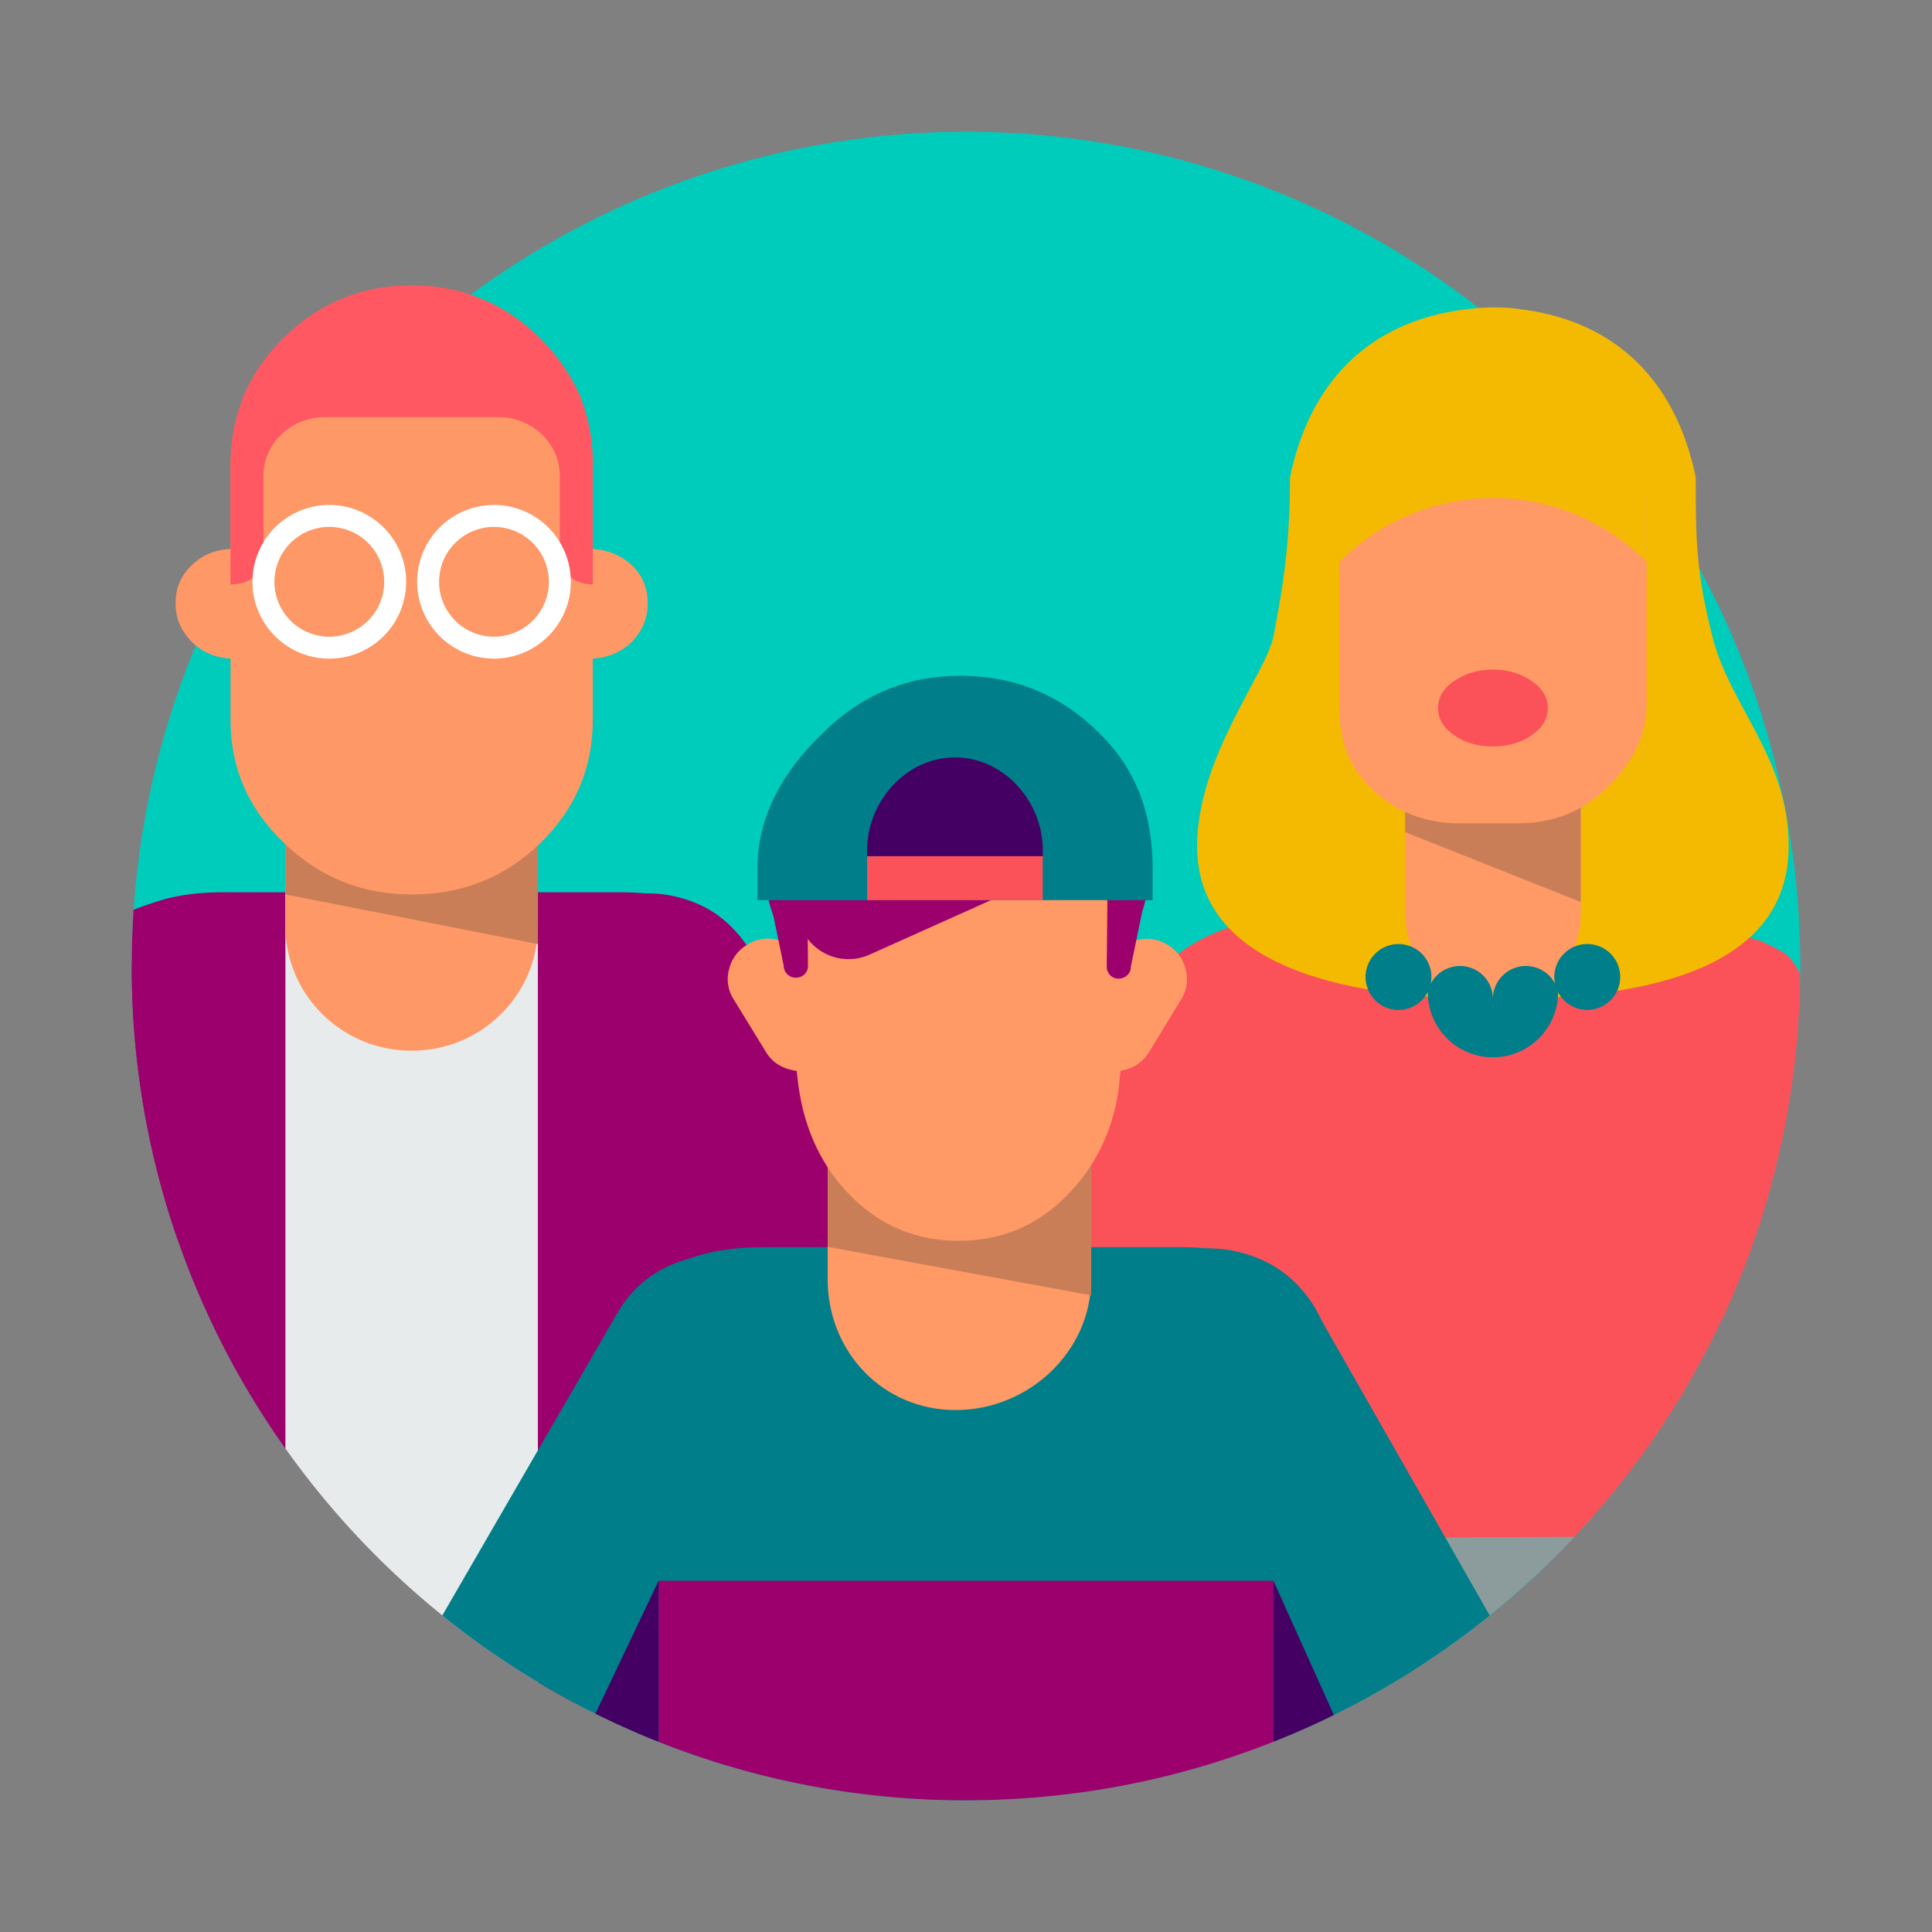 <svg xmlns="http://www.w3.org/2000/svg" width="88" height="88" fill="none" viewBox="0 0 88 88"><rect x="0" y="0" width="88" height="88" fill="#808080" stroke="none"/><circle cx="44" cy="44" r="38" fill="#00CCBC"/><path fill="#9C006D" d="M26.197 77.58c-11.9-6.322-20.039-18.783-20.195-33.16a41.089 41.089 0 0 1 0.144-2.93c1.05-0.568 2.384-0.848 4.028-0.848h18.06c4.521 0 6.786 2.138 6.786 6.404L30.946 77.58h-4.75z"/><path fill="#9C006D" d="M8.084 56.444A37.946 37.946 0 0 1 6 44c0-0.861 0.029-1.716 0.085-2.563a16.09 16.09 0 0 1 0.765-0.272c1.351-0.379 2.658-0.243 3.91 0.397 1.25 0.64 2.082 1.596 2.484 2.877 0.402 1.281 0.265 2.517-0.411 3.699l-4.749 8.306zM27.12 41.3c1.252-0.64 2.558-0.775 3.91-0.396 1.352 0.378 2.375 1.163 3.06 2.345l14.36 25.103c0.666 1.191 0.803 2.418 0.401 3.699-0.401 1.29-1.233 2.255-2.484 2.895-1.252 0.64-2.549 0.776-3.9 0.397-1.362-0.379-2.376-1.164-3.06-2.354L25.055 47.885c-0.676-1.181-0.813-2.417-0.411-3.698 0.402-1.28 1.224-2.246 2.475-2.887z"/><path fill="#E8EBEB" d="M24.5 76.622A38.199 38.199 0 0 1 13 65.982v-25.34h11.5v35.98z"/><path fill="#FE9866" d="M28.735 29.283c0.504-0.512 0.765-1.1 0.765-1.758v-0.06c0-0.707-0.252-1.296-0.765-1.765-0.532-0.461-1.185-0.7-1.941-0.7H10.687c-0.774 0-1.409 0.23-1.903 0.7A2.274 2.274 0 0 0 8 27.466v0.06c0 0.656 0.261 1.245 0.784 1.757C9.288 29.761 9.922 30 10.687 30h16.107c0.756 0.008 1.409-0.23 1.94-0.717zM18.75 47.858c3.176 0 5.75-2.544 5.75-5.683v-8.858H13v8.858c0 3.14 2.574 5.683 5.75 5.683z"/><path fill="#CA7E58" d="M24.5 38v5L13 40.74V38h11.5z"/><path fill="#FE9866" d="M18.778 13.446h-0.037c-2.25 0-4.181 0.793-5.796 2.372-1.633 1.516-2.445 3.383-2.445 5.575v11.41c0 2.183 0.812 4.05 2.445 5.602 1.615 1.56 3.556 2.336 5.796 2.336h0.037c2.277 0 4.228-0.776 5.833-2.336C26.207 36.845 27 34.977 27 32.803v-11.41c0-2.192-0.793-4.06-2.39-5.584-1.604-1.579-3.555-2.363-5.832-2.363z"/><path fill="#FF5863" fill-rule="evenodd" d="M26.484 18.19c-0.419-1.018-1.054-1.952-1.904-2.803-0.77-0.759-1.607-1.332-2.514-1.72C21.059 13.221 19.952 13 18.746 13c-1.201 0-2.305 0.222-3.312 0.666-0.907 0.389-1.745 0.962-2.514 1.72-0.844 0.833-1.473 1.764-1.885 2.794v0.037a7.82 7.82 0 0 0-0.535 2.905v5.496c1.292 0 1.762-0.99 1.82-2.183L12.5 20.5c0.188 0.154 0.207-0.633 0.42-0.497 1.614 1.048 3.555 1.572 5.825 1.572s4.215-0.524 5.835-1.572c0.313-0.204 0.176 0.7 0.42 0.497l0.415 4.637c0.045 0.914 0.715 1.48 1.585 1.48v-5.495a8.073 8.073 0 0 0-0.516-2.905V18.19z" clip-rule="evenodd"/><path fill="#FE9866" d="M22.5 30H15c-1.55 0-3-1.193-3-2.67v-5.66c0-1.478 1.252-2.67 2.803-2.67h7.894c1.551 0 2.803 1.192 2.803 2.67v5.66c0 1.469-1.45 2.67-3 2.67z"/><path fill="#fff" fill-rule="evenodd" d="M15 24a2.5 2.5 0 1 0 0 5 2.5 2.5 0 0 0 0-5zm-3.5 2.5a3.5 3.5 0 1 1 7 0 3.5 3.5 0 0 1-7 0zm11-2.5a2.5 2.5 0 1 0 0 5 2.5 2.5 0 0 0 0-5zM19 26.5a3.5 3.5 0 1 1 7 0 3.5 3.5 0 0 1-7 0z" clip-rule="evenodd"/><path fill="#FB5159" d="M80.794 44.918l-5.782 2.336 4.138 9.976a36.893 36.893 0 0 0 2.128-11.14l-0.484-1.172z"/><path fill="#FB5159" d="M78.38 60.206l-4.583-11.274c-0.494-1.173-0.494-2.346 0.009-3.527 0.502-1.182 1.343-2.012 2.54-2.499 1.187-0.487 2.994-0.485 4.153 0.094 1 0.5 1 0.5 1.482 1.331a84.408 84.408 0 0 1 0.01 0.438 37.828 37.828 0 0 1-3.61 15.437z"/><path fill="#FB5159" d="M70.928 70.812L39.7 70.066l12-22.524c0-4.284 4.298-6.061 9.49-6.061h12.651c1.06 0 2.01 0.288 2.86 0.875a5.509 5.509 0 0 1 1.023 0.902c1.087 1.19 1.626 2.616 1.626 4.284l0.907 7.864a37.99 37.99 0 0 1-9.33 15.406z"/><path fill="#8C9C9C" d="M71.719 70c-4.391 4.653-10.022 8.274-16.274 10.246v-10.17L71.72 70z"/><path fill="#F4BA01" fill-rule="evenodd" d="M77.999 29c-0.76-3-0.76-4.5-0.76-7.26-0.874-4.252-3.509-7.057-7.857-7.638-0.828-0.136-1.737-0.136-2.726 0-4.368 0.578-7.017 3.362-7.897 7.638 0 2.76-0.26 4.76-0.76 7.26-0.34 1.699-3.472 5.5-3.472 9.547 0 6.207 8.65 6.953 13.472 6.953 4.84 0 13.472-0.5 13.472-6.953 0-4.047-2.66-6.335-3.472-9.547z" clip-rule="evenodd"/><path fill="#F96" d="M64 37.873v3.707c0 2.3 1.792 4.168 4 4.168s4-1.868 4-4.168v-5.403"/><path fill="#CA7E58" d="M72 36.159v4.925L64 37.9v-1.741h8z"/><path fill="#F96" d="M61 23.278v8.786c0 1.317 0.248 2.462 1.083 3.445 0.122 0.136 0.253 0.271 0.385 0.415 1.098 1.056 2.43 1.576 4.007 1.576h2.693c1.557 0 2.88-0.52 3.987-1.576C74.272 34.86 75 33.58 75 32.073v-9.31L68 22l-7 1.278z"/><path fill="#F4BA01" d="M73.5 18.5a5.805 5.805 0 0 0-0.923-0.785c-0.886-0.622-1.9-0.938-3.023-0.938h-2.668c-1.561 0-2.886 0.568-3.973 1.714C61.826 19.619 61 20.915 61 22.529v3.076c3.864-3.888 10.127-3.897 13.99-0.009l0.01 0.01v-3.077c0-1.614-0.404-2.901-1.5-4.03z"/><path fill="#FB5159" d="M70.5 32.25c0-0.487-0.24-0.889-0.73-1.226C69.278 30.678 68.691 30.5 68 30.5s-1.279 0.178-1.77 0.524c-0.49 0.337-0.73 0.74-0.73 1.226 0 0.487 0.24 0.898 0.73 1.235C66.712 33.822 67.299 34 68 34c0.683 0 1.279-0.168 1.77-0.515 0.49-0.337 0.73-0.748 0.73-1.235z"/><path fill="#007E8A" fill-rule="evenodd" d="M65.167 44.812a1.5 1.5 0 1 0-0.134 0.376 1.5 1.5 0 1 0 5.936 0.006 1.5 1.5 0 1 0-0.139-0.388A1.5 1.5 0 0 0 68 45.5a1.5 1.5 0 0 0-2.833-0.688z" clip-rule="evenodd"/><path fill="#007E8A" d="M42.825 81.982a37.833 37.833 0 0 1-13.747-3.023l-1.375-15.45c0-4.465 2.366-6.703 7.098-6.703h18.908c4.732 0 7.098 2.238 7.098 6.712L58.76 78.879a37.935 37.935 0 0 1-15.936 3.103z"/><path fill="#007E8A" d="M29.266 79.039a37.986 37.986 0 0 1-9.12-5.456l7.977-13.782c0.722-1.236 1.79-2.056 3.207-2.453 1.416-0.397 2.786-0.262 4.092 0.415 1.306 0.676 2.174 1.677 2.603 3.012 0.42 1.353 0.274 2.643-0.438 3.88l-8.32 14.384zM58.736 79.037l-8.35-14.645c-0.713-1.235-0.86-2.534-0.44-3.878 0.43-1.335 1.289-2.337 2.604-3.013 1.306-0.677 2.667-0.812 4.092-0.415 1.416 0.397 2.485 1.218 3.207 2.453l8.005 14.043a37.982 37.982 0 0 1-9.118 5.455z"/><path fill="#9C006D" d="M58 79.338A37.901 37.901 0 0 1 44 82a37.901 37.901 0 0 1-14-2.662V72h28v7.338z"/><path fill="#F96" d="M43.526 64.226c3.325 0 6.173-2.66 6.173-5.944V49h-12v9.273c0 3.283 2.502 5.953 5.827 5.953z"/><path fill="#CA7E58" d="M49.699 53v6l-12-2.207V53h12z"/><path fill="#F96" d="M50.65 43.646l-1.46 2.39a1.8 1.8 0 0 0-0.21 1.371 1.853 1.853 0 0 0 0.84 1.119h0.009a1.745 1.745 0 0 0 1.388 0.207 1.76 1.76 0 0 0 1.133-0.83l1.452-2.381a1.72 1.72 0 0 0 0.201-1.371 1.745 1.745 0 0 0-0.822-1.119l-0.018-0.009a1.78 1.78 0 0 0-1.389-0.198 1.708 1.708 0 0 0-1.123 0.82zM33.212 44.142a1.69 1.69 0 0 0 0.201 1.37l1.462 2.382c0.255 0.433 0.63 0.704 1.132 0.83a1.756 1.756 0 0 0 1.389-0.207h0.009a1.772 1.772 0 0 0 0.84-1.119 1.766 1.766 0 0 0-0.21-1.371l-1.461-2.39a1.708 1.708 0 0 0-1.124-0.821 1.769 1.769 0 0 0-1.398 0.198v0.01a1.742 1.742 0 0 0-0.84 1.118z"/><path fill="#F96" d="M51.81 40.94c-0.858-1.877-1.954-3.473-3.297-4.8-1.343-1.316-2.96-1.975-4.85-1.975-1.9 0-3.517 0.659-4.85 1.976-1.344 1.326-2.476 3.067-3.399 5.223l0.95 8.064c0.283 2.084 1.105 3.78 2.448 5.105 1.343 1.326 2.96 1.985 4.85 1.985 1.9 0 3.517-0.659 4.851-1.985 1.343-1.326 2.156-2.958 2.439-4.898l0.859-8.695z"/><path fill="#9C006D" d="M47.991 34.237c-0.128-0.144-0.256-0.288-0.402-0.433-1.096-1.082-2.43-1.632-3.983-1.632-1.552 0-2.886 0.541-3.991 1.633-0.147 0.144-0.274 0.288-0.402 0.432-1.014 0.217-1.919 0.722-2.704 1.498-1.096 1.082-1.654 2.4-1.654 3.933 0 1.1 0.284 2.092 0.86 2.967-0.01-0.09-0.02-0.171-0.02-0.252a3.005 3.005 0 0 1 0.942-2.237 3.151 3.151 0 0 1 1.544-0.848 3.646 3.646 0 0 1 0.703-0.072c0.85 0 1.553 0.252 2.11 0.757a0.526 0.526 0 0 1 0.119 0.136c0.073 0.063 0.383-0.911 0.493-0.803 0.676 0.667 1.297 0.108 2.247 0.108 0.85 0 1.224 0.496 1.845-0.036 0.156-0.135 0.658 0.92 0.822 0.758a3.082 3.082 0 0 1 2.247-0.92c0.083 0 0.174 0.009 0.265 0.018 0.768 0.045 1.435 0.352 2 0.902 0.485 0.478 0.777 1.028 0.887 1.65a4.923 4.923 0 0 0 0.274-0.901 5.435 5.435 0 0 0 0.137-1.227c0-1.3-0.393-2.427-1.17-3.41a6.342 6.342 0 0 0-0.474-0.523c-0.777-0.776-1.681-1.281-2.695-1.498z"/><path fill="#9C006D" d="M36.647 44.376a0.534 0.534 0 0 0 0.155-0.387l-0.045-4.926-1.773 1.47 0.713 3.456a0.522 0.522 0 0 0 0.164 0.387 0.527 0.527 0 0 0 0.393 0.154h0.01a0.558 0.558 0 0 0 0.383-0.154zM50.96 44.575a0.558 0.558 0 0 0 0.384-0.154 0.507 0.507 0 0 0 0.164-0.388l0.713-3.454-1.763-1.47-0.046 4.924a0.55 0.55 0 0 0 0.155 0.388 0.513 0.513 0 0 0 0.393 0.154z"/><path fill="#9C006D" d="M46.384 40.443l-6.778 3.04a2.336 2.336 0 0 1-3.069-1.136l-0.036-0.081c-0.53-1.146-0.01-2.508 1.15-3.031l6.778-3.04a2.336 2.336 0 0 1 3.07 1.136l0.036 0.082a2.277 2.277 0 0 1-1.15 3.03z"/><path fill="#007E8A" d="M43.772 30.783h-0.046c-2.42 0-4.512 0.875-6.257 2.616-1.754 1.677-2.969 3.734-2.969 6.151V41h18v-1.45c0-2.417-0.708-4.474-2.425-6.151-1.745-1.741-3.846-2.616-6.303-2.616z"/><path fill="#450063" d="M47.499 39h-8.003v-0.273c0-2.21 1.765-4.227 4.003-4.227 2.238 0 4 2.017 4 4.227V39z"/><path fill="#FB5159" d="M47.496 39h-8v2h8v-2z"/><path fill="#450063" d="M30 79.338a37.836 37.836 0 0 1-2.879-1.283L30 72v7.338zM60.756 78.115A37.822 37.822 0 0 1 58 79.338V72l2.757 6.115z"/></svg>